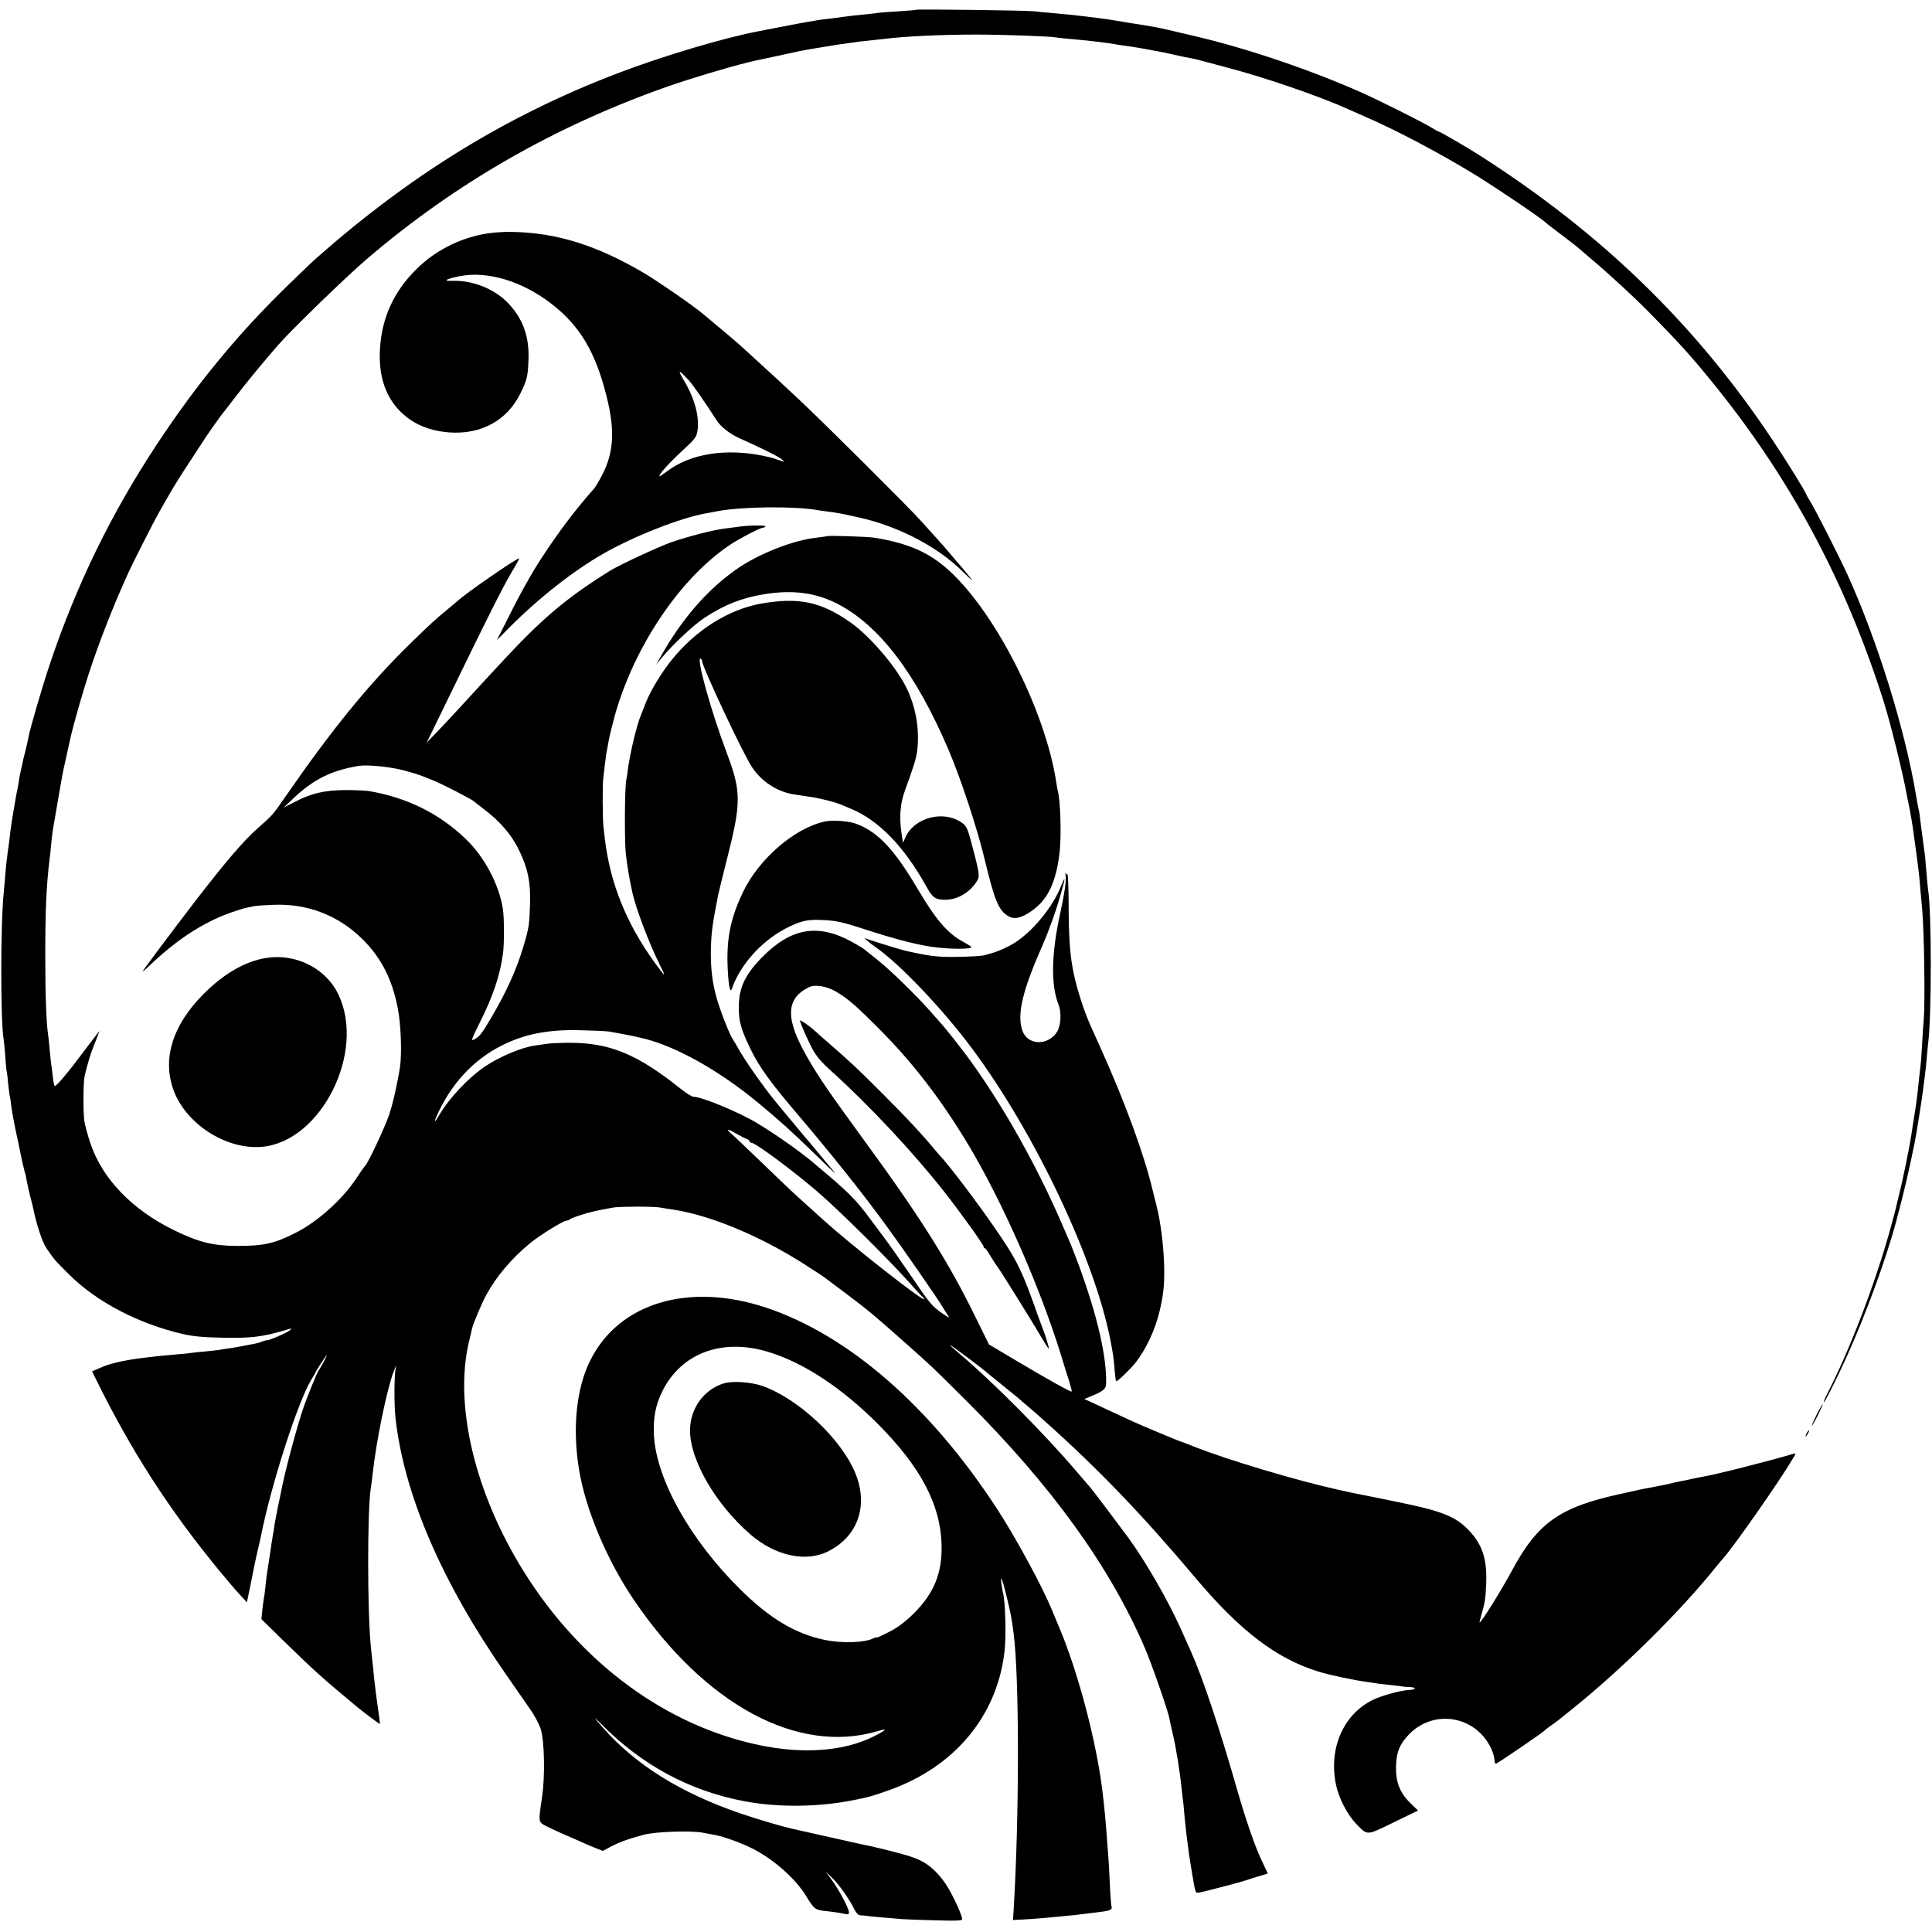 <?xml version="1.0" standalone="no"?>
<!DOCTYPE svg PUBLIC "-//W3C//DTD SVG 20010904//EN"
 "http://www.w3.org/TR/2001/REC-SVG-20010904/DTD/svg10.dtd">
<svg version="1.0" xmlns="http://www.w3.org/2000/svg"
 width="1263pt" height="1263pt" viewBox="0 0 1263 1263"
 preserveAspectRatio="xMidYMid meet">
<g transform="translate(0,1263) scale(0.1,-0.1)"
fill="#000000" stroke="none">
<path d="M5989 12566 c-2 -2 -53 -6 -114 -10 -60 -3 -121 -8 -135 -10 -14 -3
-56 -7 -95 -11 -38 -3 -101 -11 -140 -16 -38 -6 -87 -12 -107 -14 -21 -2 -50
-6 -65 -9 -15 -3 -44 -8 -63 -11 -19 -3 -91 -16 -160 -30 -69 -13 -136 -26
-150 -29 -223 -42 -627 -162 -925 -276 -719 -275 -1345 -659 -1964 -1205 -19
-16 -107 -100 -194 -185 -323 -315 -587 -635 -849 -1031 -301 -456 -528 -921
-703 -1443 -50 -150 -129 -420 -139 -476 -2 -14 -11 -52 -19 -85 -9 -33 -18
-72 -21 -88 -3 -15 -7 -35 -10 -45 -3 -9 -7 -35 -11 -56 -3 -21 -7 -48 -10
-60 -3 -12 -7 -34 -10 -51 -24 -136 -35 -208 -40 -255 -3 -30 -10 -82 -15
-115 -5 -33 -12 -96 -15 -140 -4 -44 -8 -96 -10 -115 -22 -195 -22 -854 -1
-965 2 -11 7 -63 11 -115 3 -52 8 -97 10 -100 1 -3 6 -39 9 -79 4 -41 9 -77
11 -80 1 -4 6 -32 9 -64 4 -32 16 -97 26 -145 10 -48 21 -98 24 -112 12 -65
37 -173 40 -179 2 -3 7 -24 10 -46 4 -22 14 -67 22 -100 9 -33 18 -68 20 -79
21 -106 60 -226 87 -265 50 -74 57 -82 149 -173 181 -180 452 -321 743 -389
67 -15 134 -22 260 -24 177 -4 258 5 395 45 64 19 65 19 40 0 -22 -17 -145
-69 -145 -61 0 1 -12 -2 -28 -8 -15 -6 -38 -13 -50 -15 -54 -11 -135 -26 -172
-31 -23 -3 -51 -7 -63 -10 -12 -2 -52 -6 -90 -10 -38 -3 -78 -7 -88 -9 -10 -2
-55 -7 -99 -10 -186 -16 -305 -32 -390 -52 -60 -15 -71 -19 -131 -45 l-32 -14
32 -65 c226 -457 469 -834 789 -1225 54 -66 119 -142 145 -170 l46 -50 23 110
c12 61 25 124 28 140 3 17 13 59 21 95 9 36 18 76 20 88 65 330 242 881 329
1022 12 19 24 40 26 45 8 19 71 115 75 115 4 0 -34 -71 -56 -105 -11 -17 -68
-157 -94 -231 -47 -135 -132 -457 -152 -574 -3 -14 -11 -54 -19 -90 -7 -36
-16 -83 -20 -105 -3 -23 -7 -52 -10 -65 -3 -14 -12 -72 -20 -130 -9 -58 -18
-116 -20 -130 -2 -14 -7 -52 -10 -85 -3 -33 -8 -67 -10 -75 -2 -8 -6 -42 -10
-75 l-6 -60 138 -135 c207 -202 261 -251 488 -439 42 -35 144 -111 148 -111 2
0 -2 36 -9 80 -11 74 -22 159 -30 235 -1 17 -5 57 -9 90 -4 33 -8 76 -10 95
-24 228 -24 897 -1 1040 3 14 7 52 11 85 23 215 93 560 139 680 l16 40 -6 -40
c-7 -57 -7 -229 1 -300 55 -503 302 -1077 724 -1683 58 -84 129 -185 157 -226
29 -41 60 -100 70 -132 23 -79 28 -304 8 -439 -25 -172 -27 -165 31 -195 28
-14 75 -36 105 -49 30 -13 80 -34 110 -48 30 -14 77 -34 103 -44 l48 -19 52
28 c57 30 119 52 217 78 76 20 308 28 385 13 28 -5 63 -12 80 -15 53 -9 174
-53 243 -88 139 -70 283 -198 352 -311 53 -87 59 -92 136 -99 38 -4 86 -11
107 -16 31 -7 37 -5 37 9 0 24 -66 148 -112 211 l-41 55 42 -40 c44 -42 117
-145 147 -208 12 -24 25 -37 38 -38 12 0 28 -2 36 -3 15 -3 138 -14 240 -22
30 -2 130 -6 223 -8 126 -4 167 -2 167 7 0 28 -66 170 -109 233 -65 94 -131
146 -228 177 -66 22 -243 66 -333 83 -20 4 -368 82 -442 99 -74 17 -226 62
-335 99 -394 135 -687 318 -902 562 -62 71 -67 81 -11 24 265 -269 577 -437
935 -505 221 -42 482 -39 710 6 107 21 131 28 240 67 428 153 704 486 752 907
12 103 5 335 -11 386 -2 8 -7 34 -10 59 -8 66 10 19 39 -105 23 -97 27 -116
41 -220 38 -285 38 -1202 0 -1819 l-4 -58 106 6 c59 4 121 9 137 11 17 2 62 6
102 10 39 3 82 8 95 10 13 2 49 6 82 10 116 13 129 18 122 43 -3 10 -8 78 -11
152 -3 74 -8 155 -10 180 -2 25 -7 83 -10 130 -9 130 -26 291 -41 385 -50 316
-154 697 -263 960 -23 55 -47 113 -54 130 -64 155 -232 465 -355 655 -436 672
-972 1140 -1512 1321 -507 169 -965 32 -1152 -346 -90 -180 -117 -442 -73
-710 42 -260 182 -593 358 -853 467 -688 1073 -1014 1595 -859 70 21 59 8 -31
-37 -191 -94 -452 -114 -735 -56 -613 125 -1172 535 -1547 1135 -320 512 -458
1088 -359 1505 9 36 17 72 19 81 7 34 67 176 97 229 65 118 162 232 281 331
61 51 219 149 240 149 7 0 17 4 22 9 6 5 39 18 75 29 59 19 104 29 210 48 42
7 263 8 305 0 17 -3 59 -10 95 -15 243 -39 565 -174 852 -358 71 -45 134 -87
140 -93 7 -5 65 -49 128 -96 139 -104 193 -149 385 -320 174 -154 185 -165
400 -379 559 -557 941 -1086 1170 -1620 44 -103 148 -401 159 -455 2 -14 13
-63 24 -110 20 -84 45 -238 57 -355 3 -33 8 -74 11 -92 2 -18 6 -63 9 -100 4
-37 8 -79 10 -93 2 -14 6 -50 10 -80 3 -30 13 -98 22 -150 30 -179 26 -165 53
-162 28 4 272 68 310 81 14 5 50 17 81 26 l57 17 -43 92 c-40 83 -103 267
-153 441 -117 410 -229 747 -306 918 -13 29 -43 95 -66 147 -83 186 -227 436
-342 595 -61 83 -233 311 -251 332 -14 15 -55 64 -93 108 -210 246 -545 583
-761 765 -35 29 -63 55 -63 57 0 6 230 -166 250 -187 3 -3 48 -39 100 -81 53
-42 102 -83 110 -90 8 -8 31 -27 50 -43 19 -16 71 -61 114 -100 348 -311 634
-609 981 -1021 294 -349 530 -528 805 -613 70 -22 231 -56 320 -68 30 -4 57
-8 60 -9 3 -1 41 -5 85 -10 44 -5 83 -9 88 -11 4 -1 23 -2 42 -3 48 -1 44 -17
-5 -19 -61 -4 -182 -38 -240 -67 -191 -97 -285 -318 -236 -553 18 -87 74 -194
130 -253 78 -80 64 -81 246 7 l160 78 -46 45 c-70 66 -99 137 -98 236 1 98 24
155 89 221 169 168 446 112 539 -110 9 -21 16 -49 16 -62 0 -13 4 -24 9 -24 9
0 312 207 321 219 3 4 21 18 40 31 40 28 36 25 155 121 324 263 689 624 925
918 19 24 40 48 46 55 63 68 366 501 454 650 21 35 22 38 4 32 -150 -45 -515
-138 -604 -152 -14 -2 -36 -7 -50 -10 -14 -3 -36 -8 -50 -11 -14 -2 -45 -9
-70 -14 -25 -6 -54 -12 -65 -15 -44 -9 -121 -24 -145 -28 -14 -3 -34 -7 -45
-10 -11 -2 -52 -11 -91 -20 -409 -88 -552 -189 -724 -511 -67 -124 -200 -338
-207 -331 -2 1 4 25 12 52 23 80 27 104 31 209 5 155 -26 248 -113 340 -86 91
-178 128 -467 186 -110 23 -210 43 -221 45 -11 2 -31 6 -45 9 -14 3 -34 7 -45
9 -11 3 -49 11 -85 19 -272 61 -704 190 -929 278 -42 17 -80 32 -86 33 -5 2
-22 8 -37 14 -175 72 -260 108 -353 152 -60 28 -141 65 -178 83 l-68 31 38 16
c85 35 103 49 104 83 5 174 -56 442 -177 772 -25 66 -49 129 -54 140 -5 11
-23 54 -41 95 -170 400 -394 801 -622 1115 -47 65 -158 205 -182 231 -5 6 -37
41 -69 78 -93 106 -263 272 -346 338 -41 33 -82 65 -91 73 -9 7 -45 28 -80 48
-221 121 -396 92 -585 -99 -115 -116 -156 -205 -154 -337 0 -86 16 -139 75
-262 58 -120 130 -219 301 -420 231 -272 411 -497 578 -724 105 -143 358 -507
381 -550 9 -14 23 -37 33 -51 13 -19 3 -15 -46 20 -54 37 -79 66 -167 197 -93
136 -180 260 -202 288 -5 6 -46 62 -93 125 -101 136 -141 175 -385 379 -87 72
-236 177 -356 249 -117 71 -361 172 -415 172 -11 0 -50 25 -89 56 -281 224
-461 298 -725 297 -52 0 -115 -3 -140 -6 -25 -4 -62 -9 -83 -12 -87 -12 -230
-72 -328 -138 -104 -70 -233 -206 -296 -314 -28 -49 -38 -56 -21 -15 92 211
239 372 428 467 151 76 304 106 520 100 85 -2 169 -6 185 -9 17 -3 46 -9 65
-12 73 -13 87 -16 162 -34 212 -53 490 -209 744 -419 150 -125 220 -188 372
-336 131 -128 149 -144 116 -105 -12 14 -30 36 -42 50 -35 43 -136 164 -147
176 -5 6 -26 31 -46 55 -20 24 -78 94 -128 154 -86 103 -214 286 -257 365 -10
19 -24 42 -30 50 -22 29 -87 195 -110 279 -27 95 -38 191 -37 301 2 116 9 173
48 370 3 14 27 113 54 220 98 382 98 453 2 708 -105 279 -204 637 -170 616 5
-3 9 -10 9 -16 0 -36 268 -606 326 -693 62 -94 166 -162 274 -178 19 -3 67
-10 105 -16 68 -10 159 -33 200 -50 11 -5 40 -17 65 -27 183 -75 349 -246 494
-506 42 -77 60 -90 126 -90 74 0 151 42 198 109 28 40 28 46 -8 189 -44 170
-48 181 -81 205 -119 85 -310 36 -369 -93 l-17 -38 -10 68 c-15 101 -8 191 23
274 58 160 72 205 79 253 18 134 -4 278 -63 406 -64 139 -240 347 -372 440
-193 136 -339 166 -585 123 -215 -39 -430 -175 -587 -372 -65 -81 -139 -204
-167 -278 -13 -33 -27 -68 -31 -79 -29 -69 -72 -252 -86 -360 -3 -22 -7 -51
-10 -65 -10 -46 -12 -394 -3 -480 8 -74 26 -180 44 -259 25 -109 109 -328 177
-466 46 -91 42 -89 -34 15 -182 251 -289 517 -323 800 -3 25 -7 63 -10 85 -6
49 -7 278 -1 320 2 17 7 55 10 86 4 31 9 67 11 80 3 13 10 50 15 81 6 31 24
105 40 163 127 450 426 895 752 1113 55 38 198 112 215 112 6 0 14 4 17 9 6 9
-121 7 -179 -3 -16 -2 -55 -7 -85 -11 -80 -10 -240 -51 -355 -91 -86 -31 -338
-148 -400 -187 -287 -179 -446 -314 -725 -617 -58 -62 -110 -118 -115 -124 -6
-6 -60 -65 -120 -131 -60 -66 -138 -149 -173 -185 l-63 -65 54 110 c30 61 88
180 129 265 202 416 316 644 369 733 32 53 56 97 53 97 -19 0 -364 -239 -404
-280 -3 -3 -30 -25 -60 -50 -91 -75 -107 -90 -256 -235 -267 -262 -509 -560
-806 -990 -84 -122 -86 -124 -186 -212 -94 -84 -207 -217 -398 -464 -155 -202
-346 -457 -352 -470 -2 -4 21 15 50 43 176 167 345 277 526 342 40 14 85 28
100 31 15 3 38 8 52 11 14 3 72 7 130 9 221 9 424 -70 580 -225 122 -121 194
-261 231 -454 20 -101 27 -293 14 -381 -15 -100 -48 -247 -72 -315 -26 -78
-135 -310 -156 -332 -7 -7 -34 -45 -60 -85 -92 -138 -252 -280 -394 -352 -139
-71 -209 -86 -383 -86 -159 1 -251 24 -415 104 -273 134 -468 337 -545 570
-16 47 -33 110 -38 139 -9 52 -8 256 1 297 21 87 41 154 67 216 16 41 30 76
30 78 0 2 -47 -59 -104 -135 -99 -133 -176 -224 -188 -224 -3 0 -9 28 -13 63
-4 34 -8 70 -10 80 -2 9 -6 51 -10 92 -3 41 -8 85 -10 97 -12 74 -19 268 -19
513 0 308 7 466 29 645 3 19 7 62 10 95 3 33 8 71 10 85 20 121 65 379 69 395
6 28 46 206 51 230 12 55 80 294 112 390 66 204 156 436 255 655 35 78 174
352 213 420 21 36 49 85 63 110 29 51 71 118 151 240 31 47 60 92 66 101 17
29 110 160 120 173 6 6 48 61 94 121 76 99 182 228 280 340 91 104 442 444
576 559 580 497 1234 872 1971 1131 166 58 468 147 574 169 14 3 79 17 145 31
163 36 149 33 250 50 50 8 101 17 115 19 14 3 45 7 70 10 25 4 56 8 70 10 14
3 52 7 85 10 33 4 78 8 100 11 128 17 382 29 605 29 173 0 472 -11 520 -18 21
-4 56 -7 205 -21 35 -3 129 -15 160 -20 17 -3 44 -7 60 -10 17 -2 48 -7 70
-10 22 -3 63 -10 90 -15 28 -5 65 -12 82 -15 18 -3 61 -12 95 -20 35 -8 74
-16 88 -19 41 -7 83 -16 120 -27 19 -5 87 -23 150 -40 251 -66 597 -185 785
-269 22 -10 74 -33 115 -51 204 -87 520 -255 740 -392 175 -110 424 -279 450
-307 3 -3 49 -38 103 -79 54 -41 104 -79 110 -86 7 -6 44 -38 82 -70 107 -90
291 -259 380 -351 182 -185 264 -275 388 -427 518 -630 888 -1314 1141 -2112
44 -139 126 -470 152 -615 3 -14 11 -56 19 -95 7 -38 16 -88 19 -110 3 -22 12
-87 20 -145 16 -117 23 -171 31 -275 3 -38 8 -92 11 -120 13 -143 20 -605 10
-725 -3 -30 -8 -104 -11 -165 -3 -60 -8 -121 -10 -135 -2 -14 -6 -52 -10 -85
-10 -103 -16 -148 -25 -205 -11 -65 -20 -126 -25 -160 -11 -76 -57 -300 -80
-390 -8 -30 -16 -66 -19 -80 -3 -14 -21 -81 -40 -150 -98 -354 -266 -791 -412
-1074 -14 -26 -23 -50 -21 -53 5 -4 86 157 147 292 125 275 261 647 326 890
52 195 83 328 119 506 13 62 51 301 60 379 4 30 8 66 10 80 2 14 7 57 10 95 3
39 8 86 10 105 23 178 23 858 0 1001 -2 13 -7 65 -11 114 -4 50 -8 97 -9 105
-3 28 -17 125 -20 150 -2 14 -7 52 -11 85 -3 33 -8 62 -9 65 -2 3 -11 50 -20
105 -71 426 -253 1010 -446 1435 -53 117 -212 430 -245 482 -13 21 -24 40 -24
42 0 11 -128 219 -220 356 -502 756 -1119 1355 -1920 1866 -76 49 -257 154
-265 154 -3 0 -24 11 -46 25 -52 33 -329 172 -461 231 -323 144 -740 286
-1076 365 -70 16 -154 36 -187 44 -57 14 -119 25 -250 45 -33 6 -71 12 -85 14
-87 16 -301 41 -425 51 -44 3 -96 9 -115 11 -40 6 -765 15 -771 10z m-3354
-4971 c54 -14 115 -33 135 -42 19 -8 44 -18 55 -22 54 -20 260 -126 275 -141
3 -3 30 -24 60 -47 112 -85 185 -170 236 -277 55 -115 73 -202 69 -341 -4
-138 -6 -157 -44 -285 -45 -150 -113 -301 -214 -470 -58 -99 -73 -117 -107
-135 -23 -12 -19 -2 36 109 87 173 132 307 152 451 9 65 9 237 -1 296 -25 158
-121 339 -242 454 -172 166 -384 271 -630 313 -22 4 -94 7 -160 7 -136 -1
-221 -21 -335 -81 l-65 -33 62 59 c132 125 250 184 428 213 56 9 200 -5 290
-28z m2828 -1446 c81 -48 131 -91 287 -248 223 -224 407 -465 587 -766 221
-372 460 -916 598 -1360 20 -66 45 -147 56 -179 10 -33 17 -61 15 -63 -5 -5
-168 86 -366 204 l-175 104 -97 197 c-169 344 -356 641 -708 1122 -243 334
-305 423 -379 552 -149 256 -147 390 9 465 38 19 113 6 173 -28z m-639 -936
c23 -13 49 -26 59 -29 9 -4 17 -10 17 -15 0 -5 5 -9 11 -9 26 0 270 -180 435
-322 133 -114 453 -431 590 -583 49 -55 93 -103 99 -107 5 -4 7 -9 5 -11 -11
-11 -484 360 -646 508 -7 5 -47 42 -89 80 -117 105 -126 113 -319 299 -98 94
-192 184 -210 199 -34 31 -17 28 48 -10z m189 -1418 c231 -67 490 -236 728
-476 276 -278 405 -521 414 -779 7 -189 -47 -325 -184 -460 -54 -53 -100 -88
-158 -118 -46 -24 -83 -40 -83 -37 0 3 -8 1 -18 -4 -55 -30 -205 -35 -319 -12
-193 40 -361 140 -554 331 -327 324 -547 716 -564 1005 -6 113 10 200 55 290
122 247 385 347 683 260z"/>
<path d="M5230 5958 c0 -13 49 -125 78 -180 28 -52 59 -89 122 -146 248 -223
542 -537 746 -797 102 -130 254 -342 254 -354 0 -6 3 -11 8 -11 4 0 21 -23 37
-51 17 -28 35 -56 40 -62 16 -18 236 -371 290 -465 27 -45 50 -81 51 -79 4 4
-20 83 -36 122 -4 11 -20 54 -35 95 -99 282 -133 354 -254 532 -127 188 -337
465 -391 518 -3 3 -18 21 -34 40 -73 89 -175 199 -331 355 -173 173 -213 210
-345 325 -41 36 -77 67 -80 70 -34 35 -120 98 -120 88z"/>
<path d="M4730 3586 c-127 -40 -215 -159 -219 -298 -5 -195 164 -490 397 -691
161 -138 358 -181 503 -110 198 98 269 301 179 516 -94 225 -374 486 -610 568
-74 25 -195 33 -250 15z"/>
<path d="M3157 11099 c-166 -33 -313 -110 -430 -224 -150 -145 -231 -320 -243
-525 -13 -206 54 -363 195 -462 71 -49 159 -78 261 -85 208 -14 377 80 463
257 43 89 48 108 52 224 5 150 -39 268 -137 368 -87 90 -232 147 -358 142 -69
-3 -48 12 43 30 181 37 409 -31 602 -180 185 -143 288 -315 360 -604 57 -225
48 -370 -31 -520 -19 -37 -43 -76 -52 -86 -118 -133 -227 -276 -343 -454 -60
-91 -136 -226 -215 -385 l-76 -150 78 79 c197 198 423 375 619 487 204 116
505 234 670 263 17 3 53 10 80 15 155 29 491 33 645 7 14 -3 45 -7 70 -10 67
-9 94 -14 170 -31 3 -1 21 -5 40 -9 256 -58 510 -190 674 -353 72 -70 75 -72
36 -23 -25 30 -47 57 -50 60 -3 3 -30 34 -60 70 -30 36 -73 85 -96 110 -22 25
-67 75 -100 111 -82 92 -631 638 -794 791 -144 135 -148 138 -290 268 -51 47
-98 90 -104 95 -9 9 -107 92 -243 205 -59 50 -289 209 -378 262 -313 185 -578
268 -873 272 -63 1 -135 -5 -185 -15z m1345 -954 c24 -26 99 -133 185 -266 25
-39 86 -86 143 -112 150 -67 254 -119 278 -138 19 -16 21 -20 7 -15 -11 5 -24
9 -30 10 -5 2 -17 6 -25 9 -8 3 -37 10 -65 16 -250 53 -485 15 -637 -102 -27
-20 -48 -34 -48 -30 0 13 52 73 112 130 34 32 76 72 94 89 18 17 36 42 39 56
24 95 -8 225 -88 358 -39 66 -31 65 35 -5z"/>
<path d="M5408 9125 c-2 -1 -30 -5 -63 -9 -160 -16 -394 -109 -540 -214 -186
-133 -345 -317 -479 -552 l-37 -65 37 45 c72 87 211 217 282 263 132 86 243
129 391 153 182 29 331 10 471 -61 275 -139 517 -456 730 -955 80 -186 187
-512 235 -710 67 -278 92 -340 156 -379 36 -22 78 -15 138 24 118 74 177 195
199 404 11 112 4 329 -13 391 -2 8 -6 31 -9 50 -71 482 -418 1154 -730 1415
-123 103 -253 156 -461 190 -41 7 -301 15 -307 10z"/>
<path d="M5389 7259 c-196 -44 -426 -242 -531 -459 -78 -162 -107 -294 -102
-470 4 -127 16 -199 28 -165 53 155 190 309 348 393 96 50 141 62 236 58 90
-3 137 -13 257 -52 248 -81 393 -117 510 -129 104 -11 215 -9 215 3 0 4 -24
19 -53 35 -102 54 -179 144 -301 351 -150 253 -255 365 -394 419 -49 20 -159
28 -213 16z"/>
<path d="M6966 6908 c6 -29 -6 -115 -35 -248 -58 -263 -62 -468 -12 -595 21
-52 17 -138 -8 -179 -58 -94 -192 -91 -227 5 -37 103 -2 258 127 549 47 109
90 227 125 350 31 109 30 121 -3 40 -52 -130 -181 -287 -296 -361 -48 -31
-120 -63 -172 -75 -5 -2 -21 -6 -35 -10 -14 -3 -86 -8 -160 -9 -121 -3 -185 3
-302 29 -16 3 -38 8 -50 11 -36 8 -248 74 -261 81 -22 13 28 -31 66 -57 157
-108 441 -407 632 -664 410 -551 800 -1374 904 -1905 19 -100 21 -114 27 -190
4 -41 8 -77 10 -79 6 -6 86 70 126 119 69 87 131 219 159 340 24 104 30 156
30 264 -1 139 -22 315 -51 426 -5 19 -16 64 -25 100 -54 230 -183 582 -345
940 -21 47 -49 110 -63 140 -40 90 -86 232 -107 332 -25 118 -34 235 -34 470
-1 102 -4 184 -8 182 -3 -2 -9 2 -12 8 -3 7 -3 1 0 -14z"/>
<path d="M1743 6368 c-139 -21 -283 -104 -418 -242 -194 -197 -262 -410 -195
-610 76 -228 344 -404 583 -383 385 34 679 617 500 994 -80 171 -276 271 -470
241z"/>
<path d="M11875 3380 c-19 -38 -33 -70 -30 -70 2 0 21 32 40 70 19 39 33 70
30 70 -2 0 -21 -31 -40 -70z"/>
<path d="M11810 3260 c-6 -11 -8 -20 -6 -20 3 0 10 9 16 20 6 11 8 20 6 20 -3
0 -10 -9 -16 -20z"/>
</g>
</svg>
